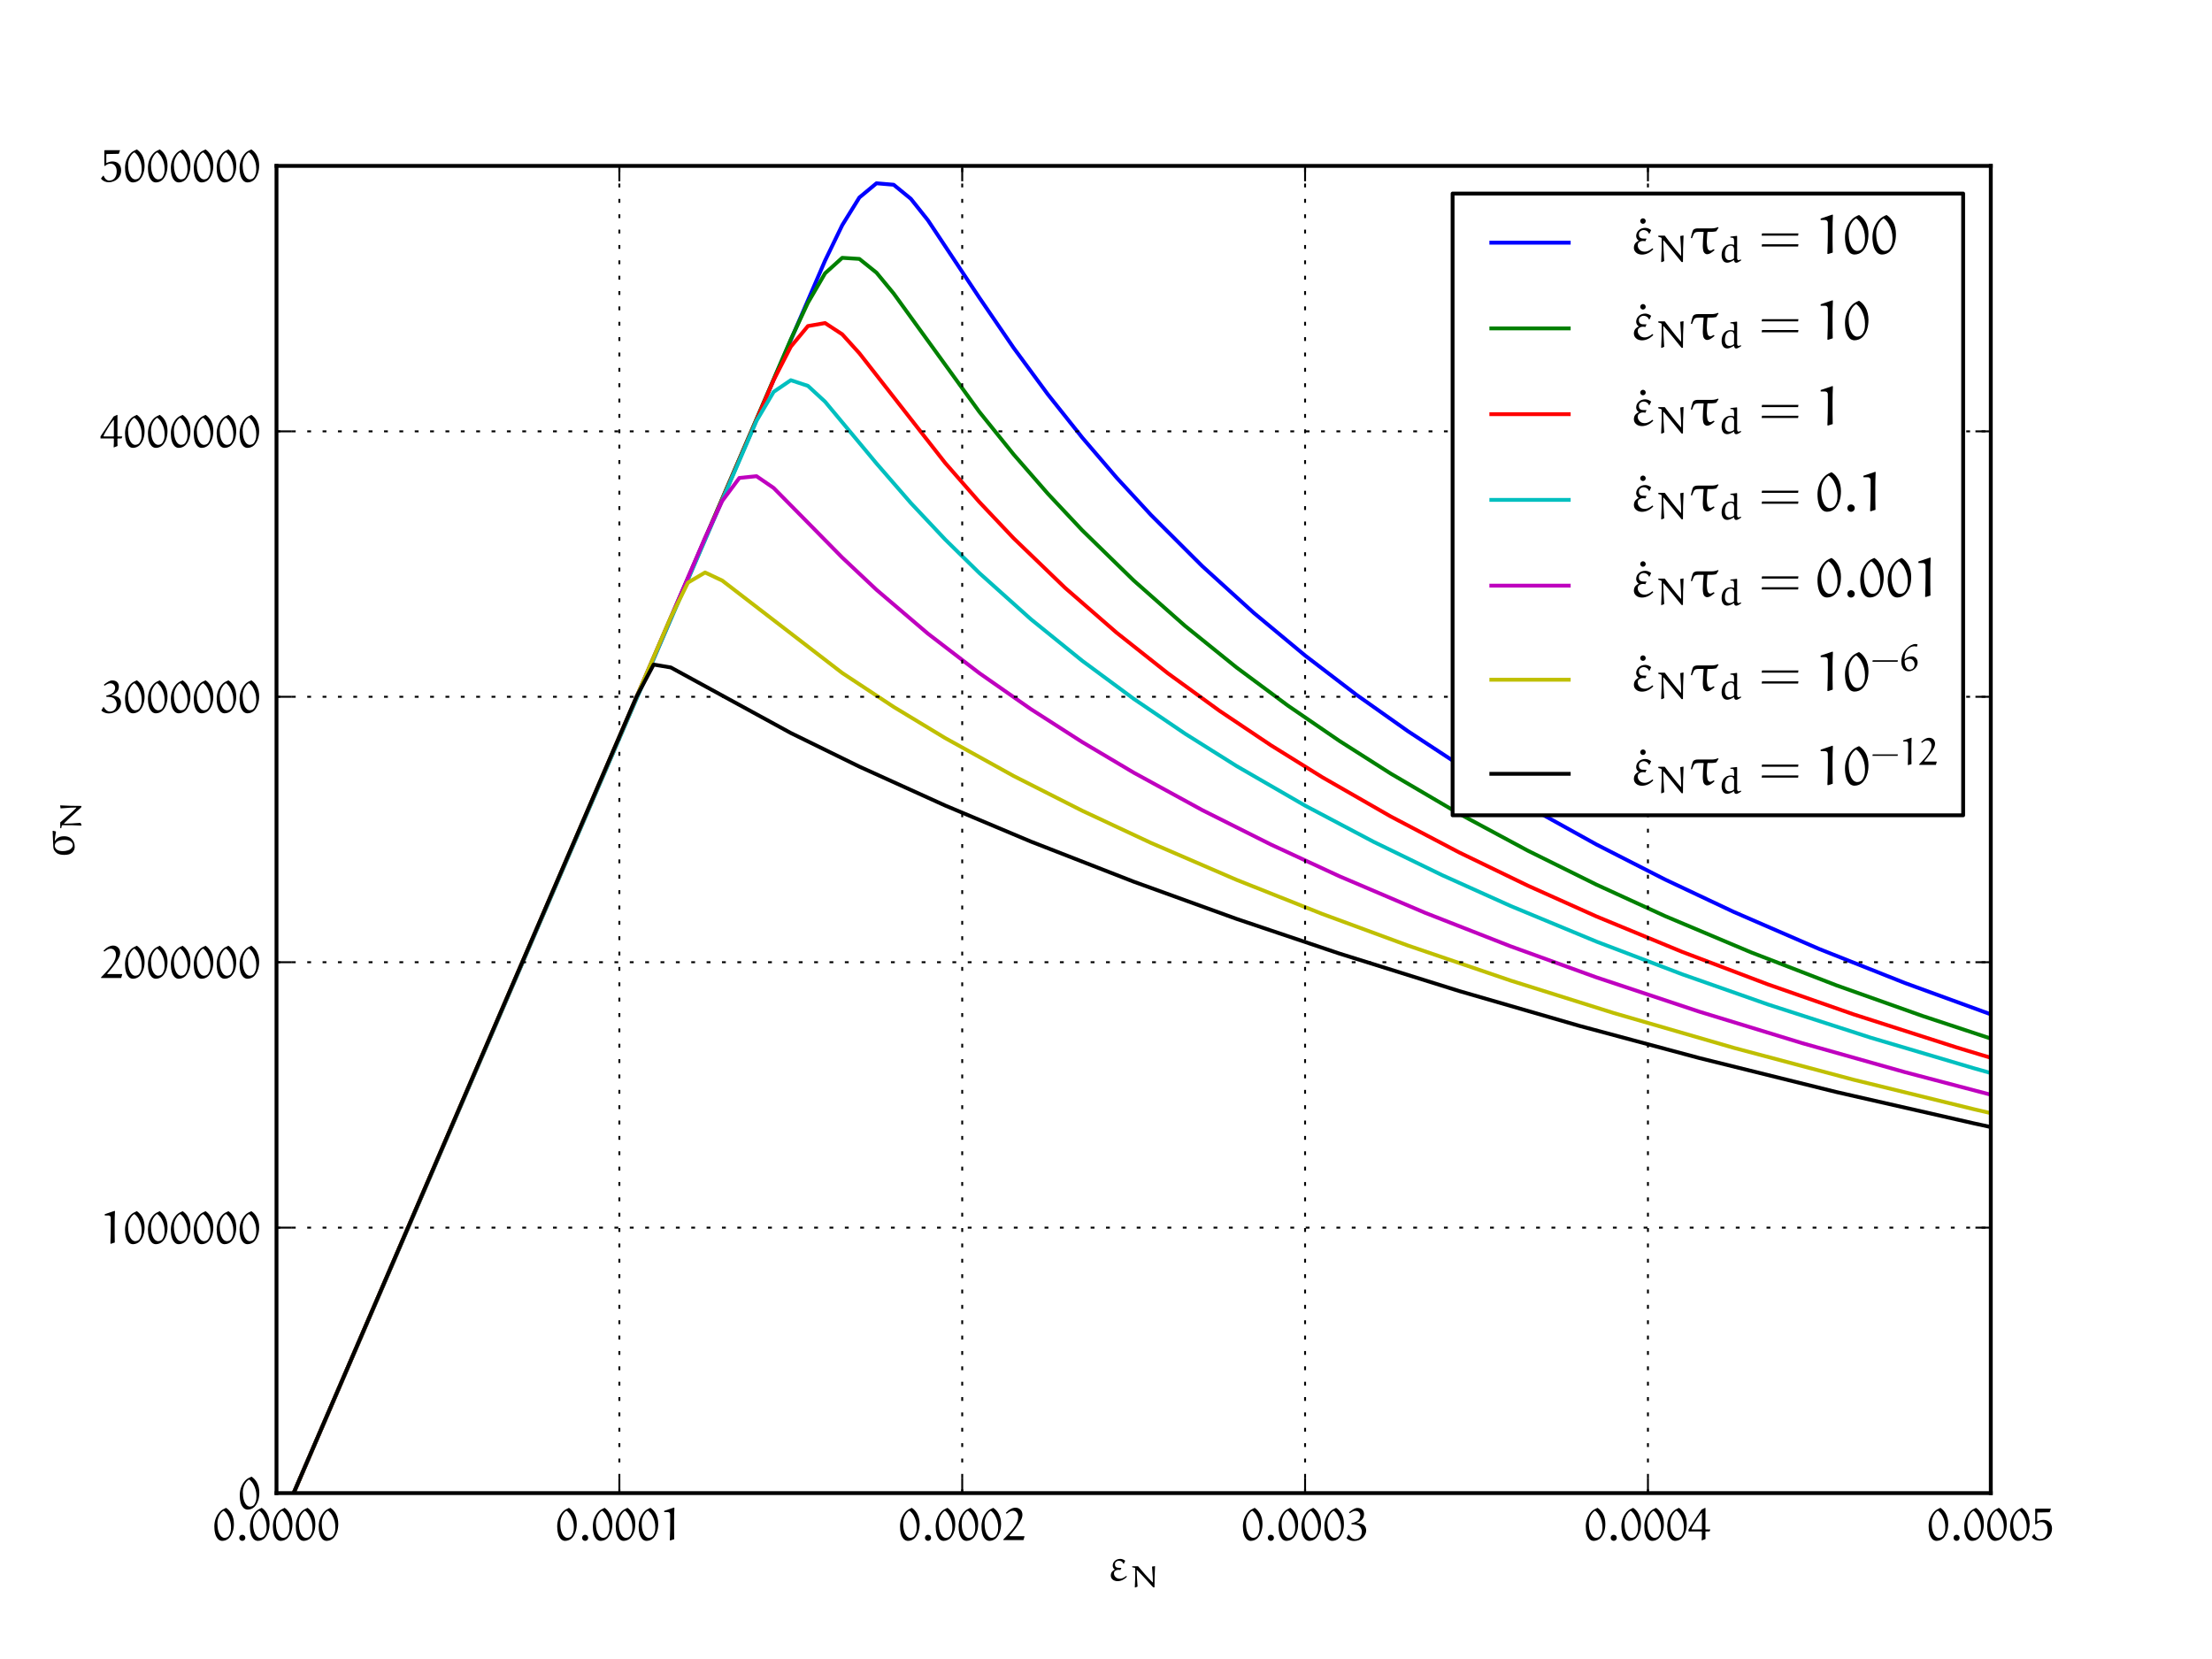 <?xml version="1.0" encoding="UTF-8"?>
<svg xmlns="http://www.w3.org/2000/svg" xmlns:xlink="http://www.w3.org/1999/xlink" width="576pt" height="432pt" viewBox="0 0 576 432" version="1.1">
<defs>
<g>
<symbol overflow="visible" id="glyph0-0">
<path style="stroke:none;" d=""/>
</symbol>
<symbol overflow="visible" id="glyph0-1">
<path style="stroke:none;" d="M 3.469 -8.422 C 2.938 -8.203 2.359 -7.906 1.953 -7.516 C 0.938 -6.5 0.406 -5.062 0.406 -3.625 C 0.406 -2.922 0.469 -2.297 0.656 -1.625 C 0.781 -1.125 1.047 -0.641 1.406 -0.266 C 1.703 0.016 2.078 0.172 2.469 0.172 C 3.125 0.172 3.766 -0.094 4.234 -0.547 C 4.656 -0.984 4.969 -1.547 5.156 -2.109 C 5.406 -2.797 5.5 -3.531 5.5 -4.25 C 5.5 -5.188 5.312 -6.125 4.844 -6.953 C 4.5 -7.547 4.062 -8.031 3.469 -8.422 Z M 2.797 -7.656 C 3.328 -7.422 3.875 -6.594 3.938 -6.438 C 4.469 -5.516 4.75 -4.484 4.75 -3.406 C 4.75 -2.922 4.719 -2.438 4.578 -1.984 C 4.453 -1.609 4.297 -1.266 4.031 -0.984 C 3.781 -0.734 3.375 -0.625 3.016 -0.625 C 2.766 -0.625 2.422 -0.781 2.203 -1 C 1.828 -1.375 1.609 -1.859 1.453 -2.375 C 1.266 -3.031 1.203 -3.734 1.203 -4.438 C 1.203 -5.406 1.547 -6.359 2.156 -7.109 C 2.359 -7.344 2.562 -7.5 2.797 -7.656 Z M 2.797 -7.656 "/>
</symbol>
<symbol overflow="visible" id="glyph0-2">
<path style="stroke:none;" d="M 0.922 -0.625 C 0.922 -0.172 1.281 0.172 1.719 0.172 C 2.156 0.172 2.516 -0.172 2.516 -0.625 C 2.516 -1.062 2.156 -1.422 1.719 -1.422 C 1.281 -1.422 0.922 -1.062 0.922 -0.625 Z M 0.922 -0.625 "/>
</symbol>
<symbol overflow="visible" id="glyph0-3">
<path style="stroke:none;" d="M 3.688 -8.516 L 1.094 -7.641 L 1.094 -7.312 L 2.094 -7.312 C 2.391 -7.312 2.625 -7.062 2.641 -6.766 C 2.656 -6.469 2.656 -5.594 2.656 -5.016 C 2.656 -3.328 2.625 -1.656 2.562 0 L 2.703 0.062 L 3.703 -0.266 C 3.672 -1.172 3.672 -3.531 3.672 -5.156 C 3.672 -6.234 3.688 -7.297 3.75 -8.359 Z M 3.688 -8.516 "/>
</symbol>
<symbol overflow="visible" id="glyph0-4">
<path style="stroke:none;" d="M 5.641 -0.953 L 5.578 -1.047 L 1.891 -1.047 C 1.828 -1.047 1.766 -1.062 1.75 -1.109 C 1.734 -1.141 1.75 -1.172 1.75 -1.188 C 2.359 -1.875 2.922 -2.562 3.469 -3.281 C 3.844 -3.797 4.219 -4.297 4.516 -4.844 C 4.828 -5.391 5.094 -5.969 5.094 -6.609 C 5.094 -7.094 4.953 -7.594 4.594 -7.938 C 4.25 -8.281 3.781 -8.469 3.281 -8.469 C 2.828 -8.469 2.406 -8.328 2.016 -8.109 C 1.531 -7.859 1.125 -7.5 0.766 -7.109 L 1 -6.891 C 1.297 -7.125 1.547 -7.297 1.891 -7.484 C 2.109 -7.609 2.375 -7.656 2.641 -7.656 C 2.984 -7.656 3.344 -7.516 3.578 -7.25 C 3.922 -6.906 4 -6.422 4 -6.078 C 4 -5.297 3.719 -4.562 3.297 -3.891 C 2.969 -3.344 2.547 -2.844 2.125 -2.359 C 1.5 -1.609 0.828 -0.906 0.141 -0.219 L 0.141 -0.031 L 5.359 -0.031 Z M 5.641 -0.953 "/>
</symbol>
<symbol overflow="visible" id="glyph0-5">
<path style="stroke:none;" d="M 2.875 -4.562 C 3.375 -4.703 3.844 -4.969 4.203 -5.328 C 4.594 -5.719 4.766 -6.25 4.766 -6.797 C 4.766 -7.219 4.625 -7.656 4.312 -7.953 C 3.984 -8.297 3.484 -8.391 3.031 -8.391 C 2.688 -8.391 2.359 -8.266 2.062 -8.109 C 1.641 -7.875 1.234 -7.578 0.859 -7.266 L 1.031 -7 C 1.297 -7.188 1.578 -7.344 1.875 -7.484 C 2.078 -7.562 2.281 -7.641 2.484 -7.641 C 2.844 -7.641 3.188 -7.547 3.438 -7.297 C 3.672 -7.078 3.797 -6.781 3.797 -6.453 C 3.797 -6 3.609 -5.562 3.281 -5.219 C 3.078 -5.031 2.828 -4.891 2.562 -4.766 C 2.234 -4.609 1.859 -4.516 1.5 -4.438 L 1.5 -4.125 C 1.938 -4.125 2.375 -4.094 2.812 -4 C 3.109 -3.922 3.406 -3.812 3.625 -3.578 C 3.969 -3.219 4.203 -2.734 4.203 -2.219 C 4.203 -1.688 4.047 -1.141 3.656 -0.75 C 3.328 -0.438 2.906 -0.281 2.469 -0.281 C 2.031 -0.281 1.625 -0.484 1.328 -0.797 C 1.141 -0.984 0.984 -1.203 0.844 -1.453 L 0.719 -1.453 L 0.219 -0.578 L 0.297 -0.453 C 0.844 -0.031 1.484 0.203 2.156 0.203 C 3.031 0.203 3.891 -0.094 4.5 -0.703 C 5.016 -1.203 5.328 -1.859 5.328 -2.562 C 5.328 -3.031 5.172 -3.484 4.859 -3.797 C 4.641 -4.016 4.344 -4.141 4.078 -4.25 C 3.688 -4.375 3.281 -4.438 2.875 -4.469 Z M 2.875 -4.562 "/>
</symbol>
<symbol overflow="visible" id="glyph0-6">
<path style="stroke:none;" d="M 4.312 -8.422 L 3.406 -8 L -0.016 -2.812 L -0.016 -2.281 L 3.375 -2.281 L 3.469 -2.172 C 3.469 -1.422 3.469 -0.438 3.406 -0.016 L 3.469 0.062 L 4.422 -0.328 C 4.391 -0.594 4.391 -1.547 4.391 -2.188 L 4.484 -2.281 L 5.469 -2.281 L 5.656 -2.719 L 5.594 -2.812 L 4.469 -2.812 L 4.391 -2.922 C 4.391 -4.766 4.391 -8.016 4.406 -8.344 Z M 3.469 -2.906 L 3.391 -2.812 L 0.828 -2.812 L 0.766 -2.891 C 0.781 -3.156 1.781 -4.812 2.234 -5.516 C 2.578 -6.047 2.938 -6.594 3.344 -7.062 C 3.375 -7.094 3.438 -7.094 3.453 -7.062 C 3.453 -7.047 3.469 -7.016 3.469 -7 Z M 3.469 -2.906 "/>
</symbol>
<symbol overflow="visible" id="glyph0-7">
<path style="stroke:none;" d="M 1.5 -7.094 C 1.5 -7.172 1.562 -7.219 1.641 -7.219 C 2.219 -7.219 3.719 -7.25 4.75 -7.281 L 5.078 -8.219 L 1.078 -8.219 L 0.984 -8.125 L 0.984 -4.219 L 1.141 -4.094 C 1.531 -4.453 2.016 -4.719 2.547 -4.719 C 2.953 -4.719 3.359 -4.609 3.641 -4.312 C 4.078 -3.891 4.203 -3.266 4.203 -2.672 C 4.203 -2 4.031 -1.297 3.562 -0.828 C 3.203 -0.469 2.719 -0.312 2.219 -0.312 C 1.891 -0.312 1.578 -0.484 1.344 -0.703 C 1.094 -0.953 0.938 -1.266 0.797 -1.578 L 0.672 -1.578 L 0.141 -0.906 L 0.156 -0.766 C 0.641 -0.172 1.375 0.125 2.125 0.125 C 3.031 0.125 3.891 -0.219 4.516 -0.844 C 5.078 -1.406 5.359 -2.203 5.359 -3 C 5.359 -3.625 5.172 -4.25 4.719 -4.703 C 4.297 -5.125 3.688 -5.297 3.078 -5.297 C 2.516 -5.297 1.984 -5.094 1.5 -4.859 Z M 1.5 -7.094 "/>
</symbol>
<symbol overflow="visible" id="glyph0-8">
<path style="stroke:none;" d="M 4.688 -5.141 C 4.312 -5.406 3.891 -5.625 3.438 -5.625 C 2.891 -5.625 2.328 -5.453 1.953 -5.062 C 1.625 -4.75 1.438 -4.344 1.438 -3.828 C 1.438 -3.469 1.672 -3.062 1.953 -2.891 L 1.953 -2.812 C 1.719 -2.703 1.516 -2.547 1.344 -2.375 C 1.062 -2.109 0.938 -1.703 0.938 -1.297 C 0.938 -0.938 1.078 -0.578 1.344 -0.312 C 1.703 0.031 2.219 0.172 2.703 0.172 C 3.641 0.172 4.5 -0.297 5.141 -0.984 L 5.047 -1.141 L 4.938 -1.172 C 4.688 -0.969 4.406 -0.781 4.109 -0.641 C 3.859 -0.531 3.609 -0.453 3.344 -0.453 C 2.938 -0.453 2.562 -0.531 2.234 -0.828 C 1.953 -1.094 1.766 -1.406 1.766 -1.812 C 1.766 -2.016 1.812 -2.266 1.984 -2.422 C 2.219 -2.656 2.547 -2.766 2.875 -2.766 C 3.078 -2.766 3.25 -2.766 3.438 -2.719 L 3.688 -3.281 C 3.484 -3.281 3.078 -3.297 3.078 -3.297 C 2.766 -3.297 2.469 -3.328 2.234 -3.531 C 2.062 -3.734 2.016 -3.969 2.016 -4.219 C 2.016 -4.438 2.078 -4.641 2.219 -4.781 C 2.453 -5.016 2.734 -5.141 3.047 -5.141 C 3.375 -5.141 3.688 -5.031 3.922 -4.812 C 4.047 -4.688 4.141 -4.547 4.203 -4.375 L 4.328 -4.359 Z M 4.688 -5.141 "/>
</symbol>
<symbol overflow="visible" id="glyph1-0">
<path style="stroke:none;" d=""/>
</symbol>
<symbol overflow="visible" id="glyph1-1">
<path style="stroke:none;" d="M 6.594 -5.531 L 5.859 -5.406 C 6.062 -2.984 6.078 -2.188 6.078 -1.375 C 6.078 -1.359 6.078 -1.312 6.031 -1.312 C 6 -1.312 5.953 -1.359 5.922 -1.375 C 4.875 -2.375 3.422 -4.094 2.219 -5.5 L 0.75 -5.5 L 0.688 -5.438 L 0.719 -5.234 C 0.922 -5.188 1.297 -5.109 1.297 -5.109 C 1.359 -5.094 1.406 -5.062 1.438 -5.016 C 1.484 -4.969 1.484 -4.906 1.484 -4.844 C 1.516 -3.25 1.469 -1.641 1.375 -0.031 L 1.469 0.047 L 2.094 -0.203 C 1.984 -1.578 1.875 -3.328 1.875 -4.359 C 1.875 -4.406 1.875 -4.484 1.922 -4.5 C 1.969 -4.5 2.016 -4.453 2.047 -4.422 C 2.5 -3.969 3.234 -3.219 4.141 -2.219 L 5.578 -0.641 C 5.844 -0.328 5.969 -0.203 6.188 0 L 6.5 0 C 6.5 -1.812 6.531 -3.656 6.641 -5.469 Z M 6.594 -5.531 "/>
</symbol>
<symbol overflow="visible" id="glyph2-0">
<path style="stroke:none;" d=""/>
</symbol>
<symbol overflow="visible" id="glyph2-1">
<path style="stroke:none;" d="M -5.516 -3.125 C -5.5 -2.484 -5.234 -2.016 -4.766 -1.609 C -4.219 -1.094 -3.375 -0.984 -2.641 -0.984 C -2.219 -0.984 -1.812 -1.031 -1.406 -1.141 C -1.094 -1.25 -0.812 -1.391 -0.578 -1.609 C -0.188 -2 0.062 -2.438 0.062 -3.078 C 0.062 -4 -0.219 -4.609 -0.781 -5.156 C -1.297 -5.672 -2.016 -5.844 -2.719 -5.844 C -3.438 -5.844 -4.141 -5.672 -4.641 -5.172 C -4.938 -4.875 -5.062 -4.656 -5.094 -4.625 L -5.156 -4.641 C -5.062 -5.422 -4.969 -6.25 -4.812 -7.016 L -4.891 -7.094 L -5.562 -7.266 L -5.688 -7.203 Z M -5.125 -3.344 C -5.125 -3.688 -4.984 -4.031 -4.75 -4.266 C -4.516 -4.5 -4.172 -4.656 -3.875 -4.75 C -3.453 -4.859 -3.016 -4.906 -2.578 -4.906 C -2.25 -4.906 -1.906 -4.859 -1.578 -4.781 C -1.359 -4.719 -1 -4.562 -0.828 -4.391 C -0.609 -4.156 -0.438 -3.891 -0.438 -3.516 C -0.438 -3.156 -0.609 -2.906 -0.891 -2.625 C -1.172 -2.344 -1.484 -2.234 -1.797 -2.141 C -2.203 -2.016 -2.609 -1.969 -3.031 -1.969 C -3.641 -1.969 -4.297 -2.062 -4.75 -2.5 C -4.969 -2.734 -5.125 -3.016 -5.125 -3.344 Z M -5.125 -3.344 "/>
</symbol>
<symbol overflow="visible" id="glyph3-0">
<path style="stroke:none;" d=""/>
</symbol>
<symbol overflow="visible" id="glyph3-1">
<path style="stroke:none;" d="M -5.531 -6.594 L -5.406 -5.859 C -2.984 -6.062 -2.188 -6.078 -1.375 -6.078 C -1.359 -6.078 -1.312 -6.078 -1.312 -6.031 C -1.312 -6 -1.359 -5.953 -1.375 -5.922 C -2.375 -4.875 -4.094 -3.422 -5.5 -2.219 L -5.5 -0.75 L -5.438 -0.688 L -5.234 -0.719 C -5.188 -0.922 -5.109 -1.297 -5.109 -1.297 C -5.094 -1.359 -5.062 -1.406 -5.016 -1.438 C -4.969 -1.484 -4.906 -1.484 -4.844 -1.484 C -3.25 -1.516 -1.641 -1.469 -0.031 -1.375 L 0.047 -1.469 L -0.203 -2.094 C -1.578 -1.984 -3.328 -1.875 -4.359 -1.875 C -4.406 -1.875 -4.484 -1.875 -4.5 -1.922 C -4.5 -1.969 -4.453 -2.016 -4.422 -2.047 C -3.969 -2.5 -3.219 -3.234 -2.219 -4.141 L -0.641 -5.578 C -0.328 -5.844 -0.203 -5.969 0 -6.188 L 0 -6.5 C -1.812 -6.5 -3.656 -6.531 -5.469 -6.641 Z M -5.531 -6.594 "/>
</symbol>
<symbol overflow="visible" id="glyph4-0">
<path style="stroke:none;" d=""/>
</symbol>
<symbol overflow="visible" id="glyph4-1">
<path style="stroke:none;" d="M 2.391 -9.234 C 2.016 -9.234 1.672 -8.906 1.672 -8.516 C 1.672 -8.141 2.016 -7.797 2.375 -7.797 C 2.781 -7.797 3.109 -8.125 3.109 -8.516 C 3.109 -8.906 2.781 -9.234 2.391 -9.234 Z M 2.391 -9.234 "/>
</symbol>
<symbol overflow="visible" id="glyph5-0">
<path style="stroke:none;" d=""/>
</symbol>
<symbol overflow="visible" id="glyph5-1">
<path style="stroke:none;" d="M 5.625 -6.172 C 5.172 -6.484 4.672 -6.75 4.109 -6.75 C 3.469 -6.75 2.797 -6.547 2.344 -6.078 C 1.953 -5.688 1.719 -5.203 1.719 -4.594 C 1.719 -4.156 2.016 -3.672 2.344 -3.469 L 2.344 -3.375 C 2.062 -3.234 1.828 -3.062 1.609 -2.859 C 1.281 -2.531 1.125 -2.031 1.125 -1.562 C 1.125 -1.125 1.297 -0.703 1.625 -0.375 C 2.031 0.047 2.672 0.219 3.234 0.219 C 4.375 0.219 5.406 -0.359 6.172 -1.172 L 6.047 -1.375 L 5.922 -1.406 C 5.625 -1.156 5.281 -0.938 4.938 -0.781 C 4.641 -0.641 4.328 -0.547 4.016 -0.547 C 3.531 -0.547 3.062 -0.625 2.688 -0.984 C 2.359 -1.312 2.125 -1.688 2.125 -2.172 C 2.125 -2.422 2.188 -2.719 2.375 -2.891 C 2.672 -3.188 3.062 -3.328 3.453 -3.328 C 3.688 -3.328 3.906 -3.312 4.109 -3.25 L 4.422 -3.938 C 4.172 -3.938 3.703 -3.953 3.688 -3.953 C 3.328 -3.953 2.953 -3.984 2.688 -4.25 C 2.469 -4.469 2.422 -4.766 2.422 -5.062 C 2.422 -5.328 2.5 -5.562 2.672 -5.734 C 2.938 -6.016 3.281 -6.172 3.656 -6.172 C 4.047 -6.172 4.422 -6.031 4.703 -5.766 C 4.844 -5.625 4.969 -5.453 5.031 -5.25 L 5.188 -5.234 Z M 5.625 -6.172 "/>
</symbol>
<symbol overflow="visible" id="glyph5-2">
<path style="stroke:none;" d="M 2.031 -6.609 C 1.625 -6.609 1.062 -6.547 0.781 -6.109 C 0.594 -5.828 0.266 -4.359 0.219 -4.094 L 0.531 -4.047 C 0.719 -4.531 0.969 -5.188 1.141 -5.391 C 1.438 -5.688 1.969 -5.703 2.359 -5.703 L 3.438 -5.703 L 3.547 -5.609 C 3.438 -4.422 3.328 -3.234 3.328 -2.031 C 3.328 -1.641 3.359 -1.25 3.438 -0.859 C 3.484 -0.609 3.594 -0.359 3.766 -0.188 C 3.953 0 4.188 0.125 4.453 0.125 C 4.734 0.125 5 0.031 5.266 -0.109 C 5.594 -0.281 6.109 -0.688 6.391 -0.953 L 6.25 -1.141 L 6.125 -1.172 C 5.891 -1.031 5.516 -0.812 5.25 -0.812 C 5.078 -0.812 4.922 -0.922 4.797 -1.031 C 4.375 -1.438 4.375 -2.984 4.375 -3.234 C 4.375 -4 4.5 -5.109 4.531 -5.594 L 4.656 -5.703 L 5.641 -5.703 C 6.031 -5.703 6.438 -5.766 6.828 -5.859 L 7.438 -6.812 L 7.266 -6.938 C 6.766 -6.719 6.219 -6.609 5.688 -6.609 Z M 2.031 -6.609 "/>
</symbol>
<symbol overflow="visible" id="glyph5-3">
<path style="stroke:none;" d="M 4.422 -10.219 L 1.312 -9.172 L 1.312 -8.781 L 2.516 -8.781 C 2.875 -8.781 3.156 -8.484 3.172 -8.125 C 3.188 -7.766 3.188 -6.719 3.188 -6.016 C 3.188 -4 3.141 -2 3.062 0 L 3.234 0.078 L 4.453 -0.312 C 4.406 -1.406 4.406 -4.25 4.406 -6.203 C 4.406 -7.469 4.438 -8.766 4.5 -10.047 Z M 4.422 -10.219 "/>
</symbol>
<symbol overflow="visible" id="glyph5-4">
<path style="stroke:none;" d="M 4.156 -10.094 C 3.531 -9.844 2.828 -9.5 2.359 -9.016 C 1.141 -7.797 0.484 -6.062 0.484 -4.344 C 0.484 -3.516 0.562 -2.75 0.781 -1.953 C 0.953 -1.344 1.25 -0.766 1.688 -0.312 C 2.031 0.016 2.5 0.203 2.969 0.203 C 3.766 0.203 4.516 -0.109 5.078 -0.656 C 5.594 -1.188 5.969 -1.844 6.203 -2.531 C 6.484 -3.359 6.594 -4.234 6.594 -5.109 C 6.594 -6.219 6.391 -7.359 5.812 -8.344 C 5.391 -9.062 4.875 -9.641 4.156 -10.094 Z M 3.359 -9.188 C 4 -8.906 4.641 -7.906 4.734 -7.734 C 5.359 -6.609 5.703 -5.375 5.703 -4.094 C 5.703 -3.516 5.672 -2.922 5.5 -2.375 C 5.344 -1.938 5.156 -1.516 4.828 -1.188 C 4.531 -0.875 4.062 -0.75 3.609 -0.75 C 3.328 -0.75 2.906 -0.938 2.641 -1.203 C 2.188 -1.656 1.938 -2.234 1.75 -2.859 C 1.516 -3.641 1.453 -4.484 1.453 -5.328 C 1.453 -6.484 1.844 -7.625 2.594 -8.531 C 2.828 -8.812 3.078 -9.016 3.359 -9.188 Z M 3.359 -9.188 "/>
</symbol>
<symbol overflow="visible" id="glyph5-5">
<path style="stroke:none;" d="M 1.109 -0.75 C 1.109 -0.219 1.531 0.219 2.062 0.219 C 2.594 0.219 3.031 -0.219 3.031 -0.75 C 3.031 -1.281 2.594 -1.703 2.062 -1.703 C 1.531 -1.703 1.109 -1.281 1.109 -0.75 Z M 1.109 -0.75 "/>
</symbol>
<symbol overflow="visible" id="glyph6-0">
<path style="stroke:none;" d=""/>
</symbol>
<symbol overflow="visible" id="glyph6-1">
<path style="stroke:none;" d="M 7.016 -6.922 L 6.219 -6.766 C 6.438 -3.734 6.453 -2.734 6.453 -1.719 C 6.453 -1.703 6.453 -1.641 6.406 -1.641 C 6.359 -1.641 6.312 -1.688 6.297 -1.719 C 5.125 -2.984 3.516 -5.125 2.188 -6.875 L 0.562 -6.875 L 0.484 -6.812 L 0.531 -6.547 C 0.734 -6.484 1.156 -6.391 1.172 -6.391 C 1.219 -6.375 1.281 -6.328 1.312 -6.281 C 1.375 -6.219 1.375 -6.141 1.375 -6.062 C 1.422 -4.062 1.359 -2.047 1.25 -0.047 L 1.344 0.047 L 2.047 -0.25 C 1.938 -1.984 1.797 -4.172 1.797 -5.453 C 1.797 -5.516 1.797 -5.609 1.859 -5.625 C 1.906 -5.625 1.953 -5.578 1.984 -5.531 C 2.484 -4.969 3.297 -4.031 4.312 -2.766 L 5.906 -0.797 C 6.203 -0.422 6.344 -0.266 6.562 0 L 6.922 0 C 6.922 -2.266 6.953 -4.578 7.078 -6.844 Z M 7.016 -6.922 "/>
</symbol>
<symbol overflow="visible" id="glyph6-2">
<path style="stroke:none;" d="M 3.125 -6.578 L 3.141 -6.359 C 3.344 -6.359 3.562 -6.344 3.766 -6.297 C 3.906 -6.25 4 -6.125 4.047 -6 C 4.109 -5.734 4.109 -5.031 4.109 -4.5 L 4.047 -4.453 C 3.781 -4.547 3.516 -4.609 3.219 -4.609 C 2.625 -4.609 2.031 -4.406 1.609 -3.969 C 1.062 -3.391 0.859 -2.594 0.859 -1.797 C 0.859 -1.219 0.984 -0.625 1.391 -0.188 C 1.641 0.062 2 0.172 2.344 0.172 C 2.609 0.172 2.859 0.094 3.094 0 C 3.453 -0.141 3.766 -0.328 4.078 -0.531 C 4.094 -0.344 4.156 -0.156 4.266 0.016 C 4.359 0.141 4.516 0.188 4.672 0.188 C 4.844 0.188 5.016 0.109 5.172 0.031 C 5.438 -0.094 5.703 -0.266 5.953 -0.438 L 5.875 -0.672 C 5.672 -0.594 5.359 -0.484 5.266 -0.484 C 5.141 -0.484 5.047 -0.531 5 -0.625 C 4.922 -0.75 4.891 -0.922 4.891 -1.094 L 4.891 -6.734 L 4.812 -6.812 L 3.188 -6.625 Z M 4.078 -0.953 C 3.812 -0.672 3.25 -0.484 2.906 -0.484 C 2.625 -0.484 2.344 -0.562 2.141 -0.766 C 1.812 -1.094 1.719 -1.578 1.719 -2.031 C 1.719 -2.688 1.844 -3.406 2.312 -3.891 C 2.547 -4.125 2.844 -4.266 3.188 -4.266 C 3.406 -4.266 3.656 -4.234 3.812 -4.078 C 4.078 -3.812 4.109 -3.438 4.109 -3.094 Z M 4.078 -0.953 "/>
</symbol>
<symbol overflow="visible" id="glyph6-3">
<path style="stroke:none;" d="M 4.688 -6.859 C 4.547 -6.922 4.297 -6.984 4.141 -6.984 C 3.734 -6.984 3.344 -6.844 2.984 -6.656 C 2.531 -6.438 2.141 -6.109 1.781 -5.734 C 0.891 -4.859 0.453 -3.625 0.453 -2.375 C 0.453 -1.641 0.625 -0.875 1.141 -0.344 C 1.469 -0.016 1.906 0.125 2.359 0.125 C 2.969 0.125 3.547 -0.125 3.984 -0.562 C 4.391 -0.984 4.688 -1.5 4.688 -2.109 C 4.688 -2.547 4.547 -3 4.234 -3.328 C 3.953 -3.594 3.578 -3.766 3.203 -3.766 C 2.516 -3.766 1.891 -3.469 1.359 -3.047 L 1.281 -3.047 C 1.297 -4 1.484 -5.016 2.266 -5.734 C 2.688 -6.125 3.219 -6.391 3.828 -6.391 C 4.031 -6.391 4.203 -6.359 4.406 -6.281 L 4.5 -6.312 Z M 1.312 -2.641 C 1.531 -2.844 2.141 -3.125 2.547 -3.125 C 2.875 -3.125 3.219 -3.016 3.453 -2.781 C 3.734 -2.5 3.906 -2.109 3.906 -1.719 C 3.906 -1.312 3.781 -0.906 3.5 -0.625 C 3.266 -0.406 2.938 -0.312 2.625 -0.312 C 2.375 -0.312 2.125 -0.422 1.938 -0.594 C 1.734 -0.812 1.562 -1.094 1.469 -1.391 C 1.359 -1.781 1.312 -2.234 1.312 -2.641 Z M 1.312 -2.641 "/>
</symbol>
<symbol overflow="visible" id="glyph6-4">
<path style="stroke:none;" d="M 3.078 -7.094 L 0.922 -6.375 L 0.922 -6.094 L 1.75 -6.094 C 2 -6.094 2.188 -5.891 2.203 -5.641 C 2.219 -5.391 2.219 -4.672 2.219 -4.172 C 2.219 -2.781 2.188 -1.391 2.141 0 L 2.25 0.047 L 3.094 -0.219 C 3.062 -0.984 3.062 -2.953 3.062 -4.312 C 3.062 -5.188 3.078 -6.094 3.125 -6.984 Z M 3.078 -7.094 "/>
</symbol>
<symbol overflow="visible" id="glyph6-5">
<path style="stroke:none;" d="M 4.703 -0.797 L 4.656 -0.875 L 1.578 -0.875 C 1.531 -0.875 1.469 -0.891 1.453 -0.922 C 1.453 -0.953 1.453 -0.984 1.469 -0.984 C 1.969 -1.562 2.438 -2.141 2.891 -2.734 C 3.203 -3.156 3.516 -3.578 3.766 -4.031 C 4.031 -4.5 4.25 -4.984 4.25 -5.516 C 4.25 -5.922 4.125 -6.328 3.828 -6.625 C 3.531 -6.906 3.156 -7.062 2.734 -7.062 C 2.359 -7.062 2 -6.953 1.672 -6.766 C 1.281 -6.562 0.938 -6.266 0.641 -5.938 L 0.844 -5.734 C 1.078 -5.938 1.297 -6.094 1.578 -6.234 C 1.766 -6.344 1.984 -6.375 2.203 -6.375 C 2.5 -6.375 2.797 -6.266 2.984 -6.047 C 3.266 -5.766 3.328 -5.359 3.328 -5.062 C 3.328 -4.422 3.094 -3.812 2.75 -3.25 C 2.469 -2.797 2.125 -2.375 1.781 -1.969 C 1.25 -1.344 0.688 -0.75 0.125 -0.172 L 0.125 -0.016 L 4.469 -0.016 Z M 4.703 -0.797 "/>
</symbol>
<symbol overflow="visible" id="glyph7-0">
<path style="stroke:none;" d=""/>
</symbol>
<symbol overflow="visible" id="glyph7-1">
<path style="stroke:none;" d="M 10.266 -4.719 L 10.359 -5.297 L 0.875 -5.297 L 0.781 -4.719 Z M 10.266 -1.891 L 10.359 -2.469 L 0.875 -2.469 L 0.781 -1.891 Z M 10.266 -1.891 "/>
</symbol>
<symbol overflow="visible" id="glyph8-0">
<path style="stroke:none;" d=""/>
</symbol>
<symbol overflow="visible" id="glyph8-1">
<path style="stroke:none;" d="M 7.016 -2.359 L 7.078 -2.75 L 0.531 -2.75 L 0.453 -2.359 Z M 7.016 -2.359 "/>
</symbol>
</g>
<clipPath id="clip1">
  <path d="M 75 47 L 518.398 47 L 518.398 388.801 L 75 388.801 Z M 75 47 "/>
</clipPath>
<clipPath id="clip2">
  <path d="M 75 66 L 518.398 66 L 518.398 388.801 L 75 388.801 Z M 75 66 "/>
</clipPath>
<clipPath id="clip3">
  <path d="M 75 83 L 518.398 83 L 518.398 388.801 L 75 388.801 Z M 75 83 "/>
</clipPath>
<clipPath id="clip4">
  <path d="M 75 98 L 518.398 98 L 518.398 388.801 L 75 388.801 Z M 75 98 "/>
</clipPath>
<clipPath id="clip5">
  <path d="M 75 123 L 518.398 123 L 518.398 388.801 L 75 388.801 Z M 75 123 "/>
</clipPath>
<clipPath id="clip6">
  <path d="M 75 148 L 518.398 148 L 518.398 388.801 L 75 388.801 Z M 75 148 "/>
</clipPath>
<clipPath id="clip7">
  <path d="M 75 172 L 518.398 172 L 518.398 388.801 L 75 388.801 Z M 75 172 "/>
</clipPath>
<clipPath id="clip8">
  <path d="M 72 43.199 L 73 43.199 L 73 388.801 L 72 388.801 Z M 72 43.199 "/>
</clipPath>
<clipPath id="clip9">
  <path d="M 161 43.199 L 162 43.199 L 162 388.801 L 161 388.801 Z M 161 43.199 "/>
</clipPath>
<clipPath id="clip10">
  <path d="M 250 43.199 L 251 43.199 L 251 388.801 L 250 388.801 Z M 250 43.199 "/>
</clipPath>
<clipPath id="clip11">
  <path d="M 339 43.199 L 341 43.199 L 341 388.801 L 339 388.801 Z M 339 43.199 "/>
</clipPath>
<clipPath id="clip12">
  <path d="M 428 43.199 L 430 43.199 L 430 388.801 L 428 388.801 Z M 428 43.199 "/>
</clipPath>
<clipPath id="clip13">
  <path d="M 518 43.199 L 518.398 43.199 L 518.398 388.801 L 518 388.801 Z M 518 43.199 "/>
</clipPath>
<clipPath id="clip14">
  <path d="M 72 388 L 518.398 388 L 518.398 388.801 L 72 388.801 Z M 72 388 "/>
</clipPath>
<clipPath id="clip15">
  <path d="M 72 319 L 518.398 319 L 518.398 320 L 72 320 Z M 72 319 "/>
</clipPath>
<clipPath id="clip16">
  <path d="M 72 250 L 518.398 250 L 518.398 251 L 72 251 Z M 72 250 "/>
</clipPath>
<clipPath id="clip17">
  <path d="M 72 181 L 518.398 181 L 518.398 182 L 72 182 Z M 72 181 "/>
</clipPath>
<clipPath id="clip18">
  <path d="M 72 112 L 518.398 112 L 518.398 113 L 72 113 Z M 72 112 "/>
</clipPath>
<clipPath id="clip19">
  <path d="M 72 43.199 L 518.398 43.199 L 518.398 44 L 72 44 Z M 72 43.199 "/>
</clipPath>
</defs>
<g id="surface1">
<rect x="0" y="0" width="576" height="432" style="fill:rgb(100%,100%,100%);fill-opacity:1;stroke:none;"/>
<path style="fill:none;stroke-width:1;stroke-linecap:square;stroke-linejoin:round;stroke:rgb(100%,100%,100%);stroke-opacity:1;stroke-miterlimit:10;" d="M 0 0 L 576 0 L 576 432 L 0 432 L 0 0 " transform="matrix(1,0,0,-1,0,432)"/>
<path style=" stroke:none;fill-rule:nonzero;fill:rgb(100%,100%,100%);fill-opacity:1;" d="M 72 388.801 L 518.398 388.801 L 518.398 43.199 L 72 43.199 L 72 388.801 "/>
<g clip-path="url(#clip1)" clip-rule="nonzero">
<path style="fill:none;stroke-width:1;stroke-linecap:square;stroke-linejoin:round;stroke:rgb(0%,0%,100%);stroke-opacity:1;stroke-miterlimit:10;" d="M 76.465 43.199 L 214.848 364.145 L 219.312 373.359 L 223.777 380.57 L 228.238 384.273 L 232.703 383.895 L 237.168 380.246 L 241.633 374.641 L 255.023 354.477 L 263.953 341.406 L 272.879 329.277 L 281.809 318.055 L 290.734 307.645 L 299.664 297.953 L 313.055 284.59 L 326.449 272.434 L 339.84 261.309 L 353.23 251.066 L 366.625 241.594 L 380.016 232.801 L 397.871 221.988 L 415.727 212.086 L 433.586 202.973 L 451.441 194.551 L 473.762 184.867 L 496.078 176.012 L 518.398 167.871 " transform="matrix(1,0,0,-1,0,432)"/>
</g>
<g clip-path="url(#clip2)" clip-rule="nonzero">
<path style="fill:none;stroke-width:1;stroke-linecap:square;stroke-linejoin:round;stroke:rgb(0%,50%,0%);stroke-opacity:1;stroke-miterlimit:10;" d="M 76.465 43.199 L 205.922 343.621 L 210.383 353.16 L 214.848 360.832 L 219.312 364.863 L 223.777 364.582 L 228.238 360.996 L 232.703 355.582 L 255.023 324.75 L 263.953 313.664 L 272.879 303.418 L 281.809 293.914 L 295.199 280.852 L 308.594 269.008 L 321.984 258.195 L 335.375 248.254 L 348.77 239.074 L 362.16 230.547 L 380.016 220.07 L 397.871 210.473 L 415.727 201.633 L 433.586 193.453 L 455.902 184.039 L 478.223 175.414 L 500.543 167.473 L 518.398 161.559 " transform="matrix(1,0,0,-1,0,432)"/>
</g>
<g clip-path="url(#clip3)" clip-rule="nonzero">
<path style="fill:none;stroke-width:1;stroke-linecap:square;stroke-linejoin:round;stroke:rgb(100%,0%,0%);stroke-opacity:1;stroke-miterlimit:10;" d="M 76.465 43.199 L 201.457 333.039 L 205.922 341.719 L 210.383 347.094 L 214.848 347.875 L 219.312 344.949 L 223.777 340.016 L 246.098 311.48 L 255.023 301.27 L 263.953 291.832 L 277.344 278.926 L 290.734 267.273 L 304.129 256.66 L 317.52 246.93 L 330.91 237.949 L 344.305 229.621 L 362.16 219.383 L 380.016 210.004 L 397.871 201.363 L 415.727 193.355 L 438.047 184.133 L 460.367 175.668 L 482.688 167.859 L 509.473 159.258 L 518.398 156.555 " transform="matrix(1,0,0,-1,0,432)"/>
</g>
<g clip-path="url(#clip4)" clip-rule="nonzero">
<path style="fill:none;stroke-width:1;stroke-linecap:square;stroke-linejoin:round;stroke:rgb(0%,75%,75%);stroke-opacity:1;stroke-miterlimit:10;" d="M 76.465 43.199 L 196.992 322.414 L 201.457 329.961 L 205.922 332.996 L 210.383 331.52 L 214.848 327.398 L 228.238 311.316 L 237.168 301.031 L 246.098 291.543 L 255.023 282.781 L 268.414 270.781 L 281.809 259.934 L 295.199 250.039 L 308.594 240.945 L 321.984 232.531 L 339.84 222.223 L 357.695 212.789 L 375.551 204.105 L 393.406 196.066 L 415.727 186.805 L 438.047 178.297 L 460.367 170.445 L 487.152 161.785 L 513.938 153.844 L 518.398 152.586 " transform="matrix(1,0,0,-1,0,432)"/>
</g>
<g clip-path="url(#clip5)" clip-rule="nonzero">
<path style="fill:none;stroke-width:1;stroke-linecap:square;stroke-linejoin:round;stroke:rgb(75%,0%,75%);stroke-opacity:1;stroke-miterlimit:10;" d="M 76.465 43.199 L 183.602 291.973 L 188.062 301.551 L 192.527 307.547 L 196.992 308 L 201.457 304.938 L 210.383 295.895 L 219.312 286.82 L 228.238 278.422 L 241.633 266.996 L 255.023 256.715 L 268.414 247.359 L 281.809 238.766 L 295.199 230.816 L 313.055 221.055 L 330.91 212.102 L 348.77 203.832 L 371.09 194.312 L 393.406 185.566 L 415.727 177.488 L 442.512 168.562 L 469.297 160.363 L 496.078 152.805 L 518.398 146.938 " transform="matrix(1,0,0,-1,0,432)"/>
</g>
<g clip-path="url(#clip6)" clip-rule="nonzero">
<path style="fill:none;stroke-width:1;stroke-linecap:square;stroke-linejoin:round;stroke:rgb(75%,75%,0%);stroke-opacity:1;stroke-miterlimit:10;" d="M 76.465 43.199 L 174.672 271.273 L 179.137 280.289 L 183.602 282.926 L 188.062 280.824 L 219.312 256.758 L 232.703 247.926 L 246.098 239.824 L 263.953 229.934 L 281.809 220.887 L 299.664 212.531 L 321.984 202.895 L 344.305 194.016 L 366.625 185.785 L 393.406 176.648 L 420.191 168.215 L 451.441 159.152 L 482.688 150.836 L 513.938 143.176 L 518.398 142.133 " transform="matrix(1,0,0,-1,0,432)"/>
</g>
<g clip-path="url(#clip7)" clip-rule="nonzero">
<path style="fill:none;stroke-width:1;stroke-linecap:square;stroke-linejoin:round;stroke:rgb(0%,0%,0%);stroke-opacity:1;stroke-miterlimit:10;" d="M 76.465 43.199 L 165.742 250.559 L 170.207 258.949 L 174.672 258.195 L 205.922 241.125 L 223.777 232.375 L 246.098 222.254 L 268.414 212.867 L 295.199 202.418 L 321.984 192.727 L 348.77 183.699 L 380.016 173.922 L 411.266 164.871 L 442.512 156.484 L 478.223 147.629 L 513.938 139.492 L 518.398 138.52 " transform="matrix(1,0,0,-1,0,432)"/>
</g>
<g clip-path="url(#clip8)" clip-rule="nonzero">
<path style="fill:none;stroke-width:0.5;stroke-linecap:butt;stroke-linejoin:round;stroke:rgb(0%,0%,0%);stroke-opacity:1;stroke-dasharray:1,3;stroke-miterlimit:10;" d="M 72 43.199 L 72 388.801 " transform="matrix(1,0,0,-1,0,432)"/>
</g>
<path style="fill:none;stroke-width:0.5;stroke-linecap:butt;stroke-linejoin:round;stroke:rgb(0%,0%,0%);stroke-opacity:1;stroke-miterlimit:10;" d="M 72 43.199 L 72 47.199 " transform="matrix(1,0,0,-1,0,432)"/>
<path style="fill:none;stroke-width:0.5;stroke-linecap:butt;stroke-linejoin:round;stroke:rgb(0%,0%,0%);stroke-opacity:1;stroke-miterlimit:10;" d="M 72 388.801 L 72 384.801 " transform="matrix(1,0,0,-1,0,432)"/>
<g style="fill:rgb(0%,0%,0%);fill-opacity:1;">
  <use xlink:href="#glyph0-1" x="55.407" y="401.066"/>
  <use xlink:href="#glyph0-2" x="61.373" y="401.066"/>
  <use xlink:href="#glyph0-1" x="64.684" y="401.066"/>
  <use xlink:href="#glyph0-1" x="70.65" y="401.066"/>
  <use xlink:href="#glyph0-1" x="76.615" y="401.066"/>
  <use xlink:href="#glyph0-1" x="82.581" y="401.066"/>
</g>
<g clip-path="url(#clip9)" clip-rule="nonzero">
<path style="fill:none;stroke-width:0.5;stroke-linecap:butt;stroke-linejoin:round;stroke:rgb(0%,0%,0%);stroke-opacity:1;stroke-dasharray:1,3;stroke-miterlimit:10;" d="M 161.281 43.199 L 161.281 388.801 " transform="matrix(1,0,0,-1,0,432)"/>
</g>
<path style="fill:none;stroke-width:0.5;stroke-linecap:butt;stroke-linejoin:round;stroke:rgb(0%,0%,0%);stroke-opacity:1;stroke-miterlimit:10;" d="M 161.281 43.199 L 161.281 47.199 " transform="matrix(1,0,0,-1,0,432)"/>
<path style="fill:none;stroke-width:0.5;stroke-linecap:butt;stroke-linejoin:round;stroke:rgb(0%,0%,0%);stroke-opacity:1;stroke-miterlimit:10;" d="M 161.281 388.801 L 161.281 384.801 " transform="matrix(1,0,0,-1,0,432)"/>
<g style="fill:rgb(0%,0%,0%);fill-opacity:1;">
  <use xlink:href="#glyph0-1" x="144.687" y="401.066"/>
  <use xlink:href="#glyph0-2" x="150.653" y="401.066"/>
  <use xlink:href="#glyph0-1" x="153.964" y="401.066"/>
  <use xlink:href="#glyph0-1" x="159.93" y="401.066"/>
  <use xlink:href="#glyph0-1" x="165.895" y="401.066"/>
  <use xlink:href="#glyph0-3" x="171.861" y="401.066"/>
</g>
<g clip-path="url(#clip10)" clip-rule="nonzero">
<path style="fill:none;stroke-width:0.5;stroke-linecap:butt;stroke-linejoin:round;stroke:rgb(0%,0%,0%);stroke-opacity:1;stroke-dasharray:1,3;stroke-miterlimit:10;" d="M 250.559 43.199 L 250.559 388.801 " transform="matrix(1,0,0,-1,0,432)"/>
</g>
<path style="fill:none;stroke-width:0.5;stroke-linecap:butt;stroke-linejoin:round;stroke:rgb(0%,0%,0%);stroke-opacity:1;stroke-miterlimit:10;" d="M 250.559 43.199 L 250.559 47.199 " transform="matrix(1,0,0,-1,0,432)"/>
<path style="fill:none;stroke-width:0.5;stroke-linecap:butt;stroke-linejoin:round;stroke:rgb(0%,0%,0%);stroke-opacity:1;stroke-miterlimit:10;" d="M 250.559 388.801 L 250.559 384.801 " transform="matrix(1,0,0,-1,0,432)"/>
<g style="fill:rgb(0%,0%,0%);fill-opacity:1;">
  <use xlink:href="#glyph0-1" x="233.967" y="401.066"/>
  <use xlink:href="#glyph0-2" x="239.933" y="401.066"/>
  <use xlink:href="#glyph0-1" x="243.244" y="401.066"/>
  <use xlink:href="#glyph0-1" x="249.21" y="401.066"/>
  <use xlink:href="#glyph0-1" x="255.175" y="401.066"/>
  <use xlink:href="#glyph0-4" x="261.141" y="401.066"/>
</g>
<g clip-path="url(#clip11)" clip-rule="nonzero">
<path style="fill:none;stroke-width:0.5;stroke-linecap:butt;stroke-linejoin:round;stroke:rgb(0%,0%,0%);stroke-opacity:1;stroke-dasharray:1,3;stroke-miterlimit:10;" d="M 339.84 43.199 L 339.84 388.801 " transform="matrix(1,0,0,-1,0,432)"/>
</g>
<path style="fill:none;stroke-width:0.5;stroke-linecap:butt;stroke-linejoin:round;stroke:rgb(0%,0%,0%);stroke-opacity:1;stroke-miterlimit:10;" d="M 339.84 43.199 L 339.84 47.199 " transform="matrix(1,0,0,-1,0,432)"/>
<path style="fill:none;stroke-width:0.5;stroke-linecap:butt;stroke-linejoin:round;stroke:rgb(0%,0%,0%);stroke-opacity:1;stroke-miterlimit:10;" d="M 339.84 388.801 L 339.84 384.801 " transform="matrix(1,0,0,-1,0,432)"/>
<g style="fill:rgb(0%,0%,0%);fill-opacity:1;">
  <use xlink:href="#glyph0-1" x="323.247" y="401.066"/>
  <use xlink:href="#glyph0-2" x="329.213" y="401.066"/>
  <use xlink:href="#glyph0-1" x="332.524" y="401.066"/>
  <use xlink:href="#glyph0-1" x="338.49" y="401.066"/>
  <use xlink:href="#glyph0-1" x="344.455" y="401.066"/>
  <use xlink:href="#glyph0-5" x="350.421" y="401.066"/>
</g>
<g clip-path="url(#clip12)" clip-rule="nonzero">
<path style="fill:none;stroke-width:0.5;stroke-linecap:butt;stroke-linejoin:round;stroke:rgb(0%,0%,0%);stroke-opacity:1;stroke-dasharray:1,3;stroke-miterlimit:10;" d="M 429.121 43.199 L 429.121 388.801 " transform="matrix(1,0,0,-1,0,432)"/>
</g>
<path style="fill:none;stroke-width:0.5;stroke-linecap:butt;stroke-linejoin:round;stroke:rgb(0%,0%,0%);stroke-opacity:1;stroke-miterlimit:10;" d="M 429.121 43.199 L 429.121 47.199 " transform="matrix(1,0,0,-1,0,432)"/>
<path style="fill:none;stroke-width:0.5;stroke-linecap:butt;stroke-linejoin:round;stroke:rgb(0%,0%,0%);stroke-opacity:1;stroke-miterlimit:10;" d="M 429.121 388.801 L 429.121 384.801 " transform="matrix(1,0,0,-1,0,432)"/>
<g style="fill:rgb(0%,0%,0%);fill-opacity:1;">
  <use xlink:href="#glyph0-1" x="412.527" y="401.066"/>
  <use xlink:href="#glyph0-2" x="418.493" y="401.066"/>
  <use xlink:href="#glyph0-1" x="421.804" y="401.066"/>
  <use xlink:href="#glyph0-1" x="427.77" y="401.066"/>
  <use xlink:href="#glyph0-1" x="433.735" y="401.066"/>
  <use xlink:href="#glyph0-6" x="439.701" y="401.066"/>
</g>
<g clip-path="url(#clip13)" clip-rule="nonzero">
<path style="fill:none;stroke-width:0.5;stroke-linecap:butt;stroke-linejoin:round;stroke:rgb(0%,0%,0%);stroke-opacity:1;stroke-dasharray:1,3;stroke-miterlimit:10;" d="M 518.398 43.199 L 518.398 388.801 " transform="matrix(1,0,0,-1,0,432)"/>
</g>
<path style="fill:none;stroke-width:0.5;stroke-linecap:butt;stroke-linejoin:round;stroke:rgb(0%,0%,0%);stroke-opacity:1;stroke-miterlimit:10;" d="M 518.398 43.199 L 518.398 47.199 " transform="matrix(1,0,0,-1,0,432)"/>
<path style="fill:none;stroke-width:0.5;stroke-linecap:butt;stroke-linejoin:round;stroke:rgb(0%,0%,0%);stroke-opacity:1;stroke-miterlimit:10;" d="M 518.398 388.801 L 518.398 384.801 " transform="matrix(1,0,0,-1,0,432)"/>
<g style="fill:rgb(0%,0%,0%);fill-opacity:1;">
  <use xlink:href="#glyph0-1" x="501.807" y="401.066"/>
  <use xlink:href="#glyph0-2" x="507.773" y="401.066"/>
  <use xlink:href="#glyph0-1" x="511.084" y="401.066"/>
  <use xlink:href="#glyph0-1" x="517.05" y="401.066"/>
  <use xlink:href="#glyph0-1" x="523.015" y="401.066"/>
  <use xlink:href="#glyph0-7" x="528.981" y="401.066"/>
</g>
<g style="fill:rgb(0%,0%,0%);fill-opacity:1;">
  <use xlink:href="#glyph0-8" x="288.313" y="411.555"/>
</g>
<g style="fill:rgb(0%,0%,0%);fill-opacity:1;">
  <use xlink:href="#glyph1-1" x="294.128" y="413.348"/>
</g>
<g clip-path="url(#clip14)" clip-rule="nonzero">
<path style="fill:none;stroke-width:0.5;stroke-linecap:butt;stroke-linejoin:round;stroke:rgb(0%,0%,0%);stroke-opacity:1;stroke-dasharray:1,3;stroke-miterlimit:10;" d="M 72 43.199 L 518.398 43.199 " transform="matrix(1,0,0,-1,0,432)"/>
</g>
<path style="fill:none;stroke-width:0.5;stroke-linecap:butt;stroke-linejoin:round;stroke:rgb(0%,0%,0%);stroke-opacity:1;stroke-miterlimit:10;" d="M 72 43.199 L 76 43.199 " transform="matrix(1,0,0,-1,0,432)"/>
<path style="fill:none;stroke-width:0.5;stroke-linecap:butt;stroke-linejoin:round;stroke:rgb(0%,0%,0%);stroke-opacity:1;stroke-miterlimit:10;" d="M 518.398 43.199 L 514.398 43.199 " transform="matrix(1,0,0,-1,0,432)"/>
<g style="fill:rgb(0%,0%,0%);fill-opacity:1;">
  <use xlink:href="#glyph0-1" x="62.027" y="392.933"/>
</g>
<g clip-path="url(#clip15)" clip-rule="nonzero">
<path style="fill:none;stroke-width:0.5;stroke-linecap:butt;stroke-linejoin:round;stroke:rgb(0%,0%,0%);stroke-opacity:1;stroke-dasharray:1,3;stroke-miterlimit:10;" d="M 72 112.32 L 518.398 112.32 " transform="matrix(1,0,0,-1,0,432)"/>
</g>
<path style="fill:none;stroke-width:0.5;stroke-linecap:butt;stroke-linejoin:round;stroke:rgb(0%,0%,0%);stroke-opacity:1;stroke-miterlimit:10;" d="M 72 112.32 L 76 112.32 " transform="matrix(1,0,0,-1,0,432)"/>
<path style="fill:none;stroke-width:0.5;stroke-linecap:butt;stroke-linejoin:round;stroke:rgb(0%,0%,0%);stroke-opacity:1;stroke-miterlimit:10;" d="M 518.398 112.32 L 514.398 112.32 " transform="matrix(1,0,0,-1,0,432)"/>
<g style="fill:rgb(0%,0%,0%);fill-opacity:1;">
  <use xlink:href="#glyph0-3" x="26.186" y="323.813"/>
  <use xlink:href="#glyph0-1" x="32.152" y="323.813"/>
  <use xlink:href="#glyph0-1" x="38.118" y="323.813"/>
  <use xlink:href="#glyph0-1" x="44.083" y="323.813"/>
  <use xlink:href="#glyph0-1" x="50.049" y="323.813"/>
  <use xlink:href="#glyph0-1" x="56.014" y="323.813"/>
  <use xlink:href="#glyph0-1" x="61.98" y="323.813"/>
</g>
<g clip-path="url(#clip16)" clip-rule="nonzero">
<path style="fill:none;stroke-width:0.5;stroke-linecap:butt;stroke-linejoin:round;stroke:rgb(0%,0%,0%);stroke-opacity:1;stroke-dasharray:1,3;stroke-miterlimit:10;" d="M 72 181.441 L 518.398 181.441 " transform="matrix(1,0,0,-1,0,432)"/>
</g>
<path style="fill:none;stroke-width:0.5;stroke-linecap:butt;stroke-linejoin:round;stroke:rgb(0%,0%,0%);stroke-opacity:1;stroke-miterlimit:10;" d="M 72 181.441 L 76 181.441 " transform="matrix(1,0,0,-1,0,432)"/>
<path style="fill:none;stroke-width:0.5;stroke-linecap:butt;stroke-linejoin:round;stroke:rgb(0%,0%,0%);stroke-opacity:1;stroke-miterlimit:10;" d="M 518.398 181.441 L 514.398 181.441 " transform="matrix(1,0,0,-1,0,432)"/>
<g style="fill:rgb(0%,0%,0%);fill-opacity:1;">
  <use xlink:href="#glyph0-4" x="26.186" y="254.693"/>
  <use xlink:href="#glyph0-1" x="32.152" y="254.693"/>
  <use xlink:href="#glyph0-1" x="38.118" y="254.693"/>
  <use xlink:href="#glyph0-1" x="44.083" y="254.693"/>
  <use xlink:href="#glyph0-1" x="50.049" y="254.693"/>
  <use xlink:href="#glyph0-1" x="56.014" y="254.693"/>
  <use xlink:href="#glyph0-1" x="61.98" y="254.693"/>
</g>
<g clip-path="url(#clip17)" clip-rule="nonzero">
<path style="fill:none;stroke-width:0.5;stroke-linecap:butt;stroke-linejoin:round;stroke:rgb(0%,0%,0%);stroke-opacity:1;stroke-dasharray:1,3;stroke-miterlimit:10;" d="M 72 250.559 L 518.398 250.559 " transform="matrix(1,0,0,-1,0,432)"/>
</g>
<path style="fill:none;stroke-width:0.5;stroke-linecap:butt;stroke-linejoin:round;stroke:rgb(0%,0%,0%);stroke-opacity:1;stroke-miterlimit:10;" d="M 72 250.559 L 76 250.559 " transform="matrix(1,0,0,-1,0,432)"/>
<path style="fill:none;stroke-width:0.5;stroke-linecap:butt;stroke-linejoin:round;stroke:rgb(0%,0%,0%);stroke-opacity:1;stroke-miterlimit:10;" d="M 518.398 250.559 L 514.398 250.559 " transform="matrix(1,0,0,-1,0,432)"/>
<g style="fill:rgb(0%,0%,0%);fill-opacity:1;">
  <use xlink:href="#glyph0-5" x="26.186" y="185.573"/>
  <use xlink:href="#glyph0-1" x="32.152" y="185.573"/>
  <use xlink:href="#glyph0-1" x="38.118" y="185.573"/>
  <use xlink:href="#glyph0-1" x="44.083" y="185.573"/>
  <use xlink:href="#glyph0-1" x="50.049" y="185.573"/>
  <use xlink:href="#glyph0-1" x="56.014" y="185.573"/>
  <use xlink:href="#glyph0-1" x="61.98" y="185.573"/>
</g>
<g clip-path="url(#clip18)" clip-rule="nonzero">
<path style="fill:none;stroke-width:0.5;stroke-linecap:butt;stroke-linejoin:round;stroke:rgb(0%,0%,0%);stroke-opacity:1;stroke-dasharray:1,3;stroke-miterlimit:10;" d="M 72 319.68 L 518.398 319.68 " transform="matrix(1,0,0,-1,0,432)"/>
</g>
<path style="fill:none;stroke-width:0.5;stroke-linecap:butt;stroke-linejoin:round;stroke:rgb(0%,0%,0%);stroke-opacity:1;stroke-miterlimit:10;" d="M 72 319.68 L 76 319.68 " transform="matrix(1,0,0,-1,0,432)"/>
<path style="fill:none;stroke-width:0.5;stroke-linecap:butt;stroke-linejoin:round;stroke:rgb(0%,0%,0%);stroke-opacity:1;stroke-miterlimit:10;" d="M 518.398 319.68 L 514.398 319.68 " transform="matrix(1,0,0,-1,0,432)"/>
<g style="fill:rgb(0%,0%,0%);fill-opacity:1;">
  <use xlink:href="#glyph0-6" x="26.186" y="116.453"/>
  <use xlink:href="#glyph0-1" x="32.152" y="116.453"/>
  <use xlink:href="#glyph0-1" x="38.118" y="116.453"/>
  <use xlink:href="#glyph0-1" x="44.083" y="116.453"/>
  <use xlink:href="#glyph0-1" x="50.049" y="116.453"/>
  <use xlink:href="#glyph0-1" x="56.014" y="116.453"/>
  <use xlink:href="#glyph0-1" x="61.98" y="116.453"/>
</g>
<g clip-path="url(#clip19)" clip-rule="nonzero">
<path style="fill:none;stroke-width:0.5;stroke-linecap:butt;stroke-linejoin:round;stroke:rgb(0%,0%,0%);stroke-opacity:1;stroke-dasharray:1,3;stroke-miterlimit:10;" d="M 72 388.801 L 518.398 388.801 " transform="matrix(1,0,0,-1,0,432)"/>
</g>
<path style="fill:none;stroke-width:0.5;stroke-linecap:butt;stroke-linejoin:round;stroke:rgb(0%,0%,0%);stroke-opacity:1;stroke-miterlimit:10;" d="M 72 388.801 L 76 388.801 " transform="matrix(1,0,0,-1,0,432)"/>
<path style="fill:none;stroke-width:0.5;stroke-linecap:butt;stroke-linejoin:round;stroke:rgb(0%,0%,0%);stroke-opacity:1;stroke-miterlimit:10;" d="M 518.398 388.801 L 514.398 388.801 " transform="matrix(1,0,0,-1,0,432)"/>
<g style="fill:rgb(0%,0%,0%);fill-opacity:1;">
  <use xlink:href="#glyph0-7" x="26.186" y="47.333"/>
  <use xlink:href="#glyph0-1" x="32.152" y="47.333"/>
  <use xlink:href="#glyph0-1" x="38.118" y="47.333"/>
  <use xlink:href="#glyph0-1" x="44.083" y="47.333"/>
  <use xlink:href="#glyph0-1" x="50.049" y="47.333"/>
  <use xlink:href="#glyph0-1" x="56.014" y="47.333"/>
  <use xlink:href="#glyph0-1" x="61.98" y="47.333"/>
</g>
<g style="fill:rgb(0%,0%,0%);fill-opacity:1;">
  <use xlink:href="#glyph2-1" x="19.393" y="223.597"/>
</g>
<g style="fill:rgb(0%,0%,0%);fill-opacity:1;">
  <use xlink:href="#glyph3-1" x="21.186" y="216.361"/>
</g>
<path style="fill:none;stroke-width:1;stroke-linecap:square;stroke-linejoin:round;stroke:rgb(0%,0%,0%);stroke-opacity:1;stroke-miterlimit:10;" d="M 72 388.801 L 518.398 388.801 " transform="matrix(1,0,0,-1,0,432)"/>
<path style="fill:none;stroke-width:1;stroke-linecap:square;stroke-linejoin:round;stroke:rgb(0%,0%,0%);stroke-opacity:1;stroke-miterlimit:10;" d="M 518.398 43.199 L 518.398 388.801 " transform="matrix(1,0,0,-1,0,432)"/>
<path style="fill:none;stroke-width:1;stroke-linecap:square;stroke-linejoin:round;stroke:rgb(0%,0%,0%);stroke-opacity:1;stroke-miterlimit:10;" d="M 72 43.199 L 518.398 43.199 " transform="matrix(1,0,0,-1,0,432)"/>
<path style="fill:none;stroke-width:1;stroke-linecap:square;stroke-linejoin:round;stroke:rgb(0%,0%,0%);stroke-opacity:1;stroke-miterlimit:10;" d="M 72 43.199 L 72 388.801 " transform="matrix(1,0,0,-1,0,432)"/>
<path style="fill-rule:nonzero;fill:rgb(100%,100%,100%);fill-opacity:1;stroke-width:1;stroke-linecap:square;stroke-linejoin:round;stroke:rgb(0%,0%,0%);stroke-opacity:1;stroke-miterlimit:10;" d="M 378.254 219.699 L 511.199 219.699 L 511.199 381.602 L 378.254 381.602 Z M 378.254 219.699 " transform="matrix(1,0,0,-1,0,432)"/>
<path style="fill:none;stroke-width:1;stroke-linecap:square;stroke-linejoin:round;stroke:rgb(0%,0%,100%);stroke-opacity:1;stroke-miterlimit:10;" d="M 388.336 368.809 L 408.496 368.809 " transform="matrix(1,0,0,-1,0,432)"/>
<g style="fill:rgb(0%,0%,0%);fill-opacity:1;">
  <use xlink:href="#glyph4-1" x="425.436" y="66.079"/>
</g>
<g style="fill:rgb(0%,0%,0%);fill-opacity:1;">
  <use xlink:href="#glyph5-1" x="424.336" y="66.079"/>
</g>
<g style="fill:rgb(0%,0%,0%);fill-opacity:1;">
  <use xlink:href="#glyph6-1" x="431.314" y="68.231"/>
</g>
<g style="fill:rgb(0%,0%,0%);fill-opacity:1;">
  <use xlink:href="#glyph5-2" x="440.078" y="66.079"/>
</g>
<g style="fill:rgb(0%,0%,0%);fill-opacity:1;">
  <use xlink:href="#glyph6-2" x="447.451" y="68.231"/>
</g>
<g style="fill:rgb(0%,0%,0%);fill-opacity:1;">
  <use xlink:href="#glyph7-1" x="457.951" y="66.079"/>
</g>
<g style="fill:rgb(0%,0%,0%);fill-opacity:1;">
  <use xlink:href="#glyph5-3" x="472.785" y="66.079"/>
  <use xlink:href="#glyph5-4" x="479.943" y="66.079"/>
  <use xlink:href="#glyph5-4" x="487.102" y="66.079"/>
</g>
<path style="fill:none;stroke-width:1;stroke-linecap:square;stroke-linejoin:round;stroke:rgb(0%,50%,0%);stroke-opacity:1;stroke-miterlimit:10;" d="M 388.336 346.484 L 408.496 346.484 " transform="matrix(1,0,0,-1,0,432)"/>
<g style="fill:rgb(0%,0%,0%);fill-opacity:1;">
  <use xlink:href="#glyph4-1" x="425.436" y="88.406"/>
</g>
<g style="fill:rgb(0%,0%,0%);fill-opacity:1;">
  <use xlink:href="#glyph5-1" x="424.336" y="88.406"/>
</g>
<g style="fill:rgb(0%,0%,0%);fill-opacity:1;">
  <use xlink:href="#glyph6-1" x="431.314" y="90.558"/>
</g>
<g style="fill:rgb(0%,0%,0%);fill-opacity:1;">
  <use xlink:href="#glyph5-2" x="440.078" y="88.406"/>
</g>
<g style="fill:rgb(0%,0%,0%);fill-opacity:1;">
  <use xlink:href="#glyph6-2" x="447.451" y="90.558"/>
</g>
<g style="fill:rgb(0%,0%,0%);fill-opacity:1;">
  <use xlink:href="#glyph7-1" x="457.951" y="88.406"/>
</g>
<g style="fill:rgb(0%,0%,0%);fill-opacity:1;">
  <use xlink:href="#glyph5-3" x="472.785" y="88.406"/>
  <use xlink:href="#glyph5-4" x="479.943" y="88.406"/>
</g>
<path style="fill:none;stroke-width:1;stroke-linecap:square;stroke-linejoin:round;stroke:rgb(100%,0%,0%);stroke-opacity:1;stroke-miterlimit:10;" d="M 388.336 324.156 L 408.496 324.156 " transform="matrix(1,0,0,-1,0,432)"/>
<g style="fill:rgb(0%,0%,0%);fill-opacity:1;">
  <use xlink:href="#glyph4-1" x="425.436" y="110.732"/>
</g>
<g style="fill:rgb(0%,0%,0%);fill-opacity:1;">
  <use xlink:href="#glyph5-1" x="424.336" y="110.732"/>
</g>
<g style="fill:rgb(0%,0%,0%);fill-opacity:1;">
  <use xlink:href="#glyph6-1" x="431.314" y="112.884"/>
</g>
<g style="fill:rgb(0%,0%,0%);fill-opacity:1;">
  <use xlink:href="#glyph5-2" x="440.078" y="110.732"/>
</g>
<g style="fill:rgb(0%,0%,0%);fill-opacity:1;">
  <use xlink:href="#glyph6-2" x="447.451" y="112.884"/>
</g>
<g style="fill:rgb(0%,0%,0%);fill-opacity:1;">
  <use xlink:href="#glyph7-1" x="457.951" y="110.732"/>
</g>
<g style="fill:rgb(0%,0%,0%);fill-opacity:1;">
  <use xlink:href="#glyph5-3" x="472.785" y="110.732"/>
</g>
<path style="fill:none;stroke-width:1;stroke-linecap:square;stroke-linejoin:round;stroke:rgb(0%,75%,75%);stroke-opacity:1;stroke-miterlimit:10;" d="M 388.336 301.828 L 408.496 301.828 " transform="matrix(1,0,0,-1,0,432)"/>
<g style="fill:rgb(0%,0%,0%);fill-opacity:1;">
  <use xlink:href="#glyph4-1" x="425.436" y="133.059"/>
</g>
<g style="fill:rgb(0%,0%,0%);fill-opacity:1;">
  <use xlink:href="#glyph5-1" x="424.336" y="133.059"/>
</g>
<g style="fill:rgb(0%,0%,0%);fill-opacity:1;">
  <use xlink:href="#glyph6-1" x="431.314" y="135.211"/>
</g>
<g style="fill:rgb(0%,0%,0%);fill-opacity:1;">
  <use xlink:href="#glyph5-2" x="440.078" y="133.059"/>
</g>
<g style="fill:rgb(0%,0%,0%);fill-opacity:1;">
  <use xlink:href="#glyph6-2" x="447.451" y="135.211"/>
</g>
<g style="fill:rgb(0%,0%,0%);fill-opacity:1;">
  <use xlink:href="#glyph7-1" x="457.951" y="133.059"/>
</g>
<g style="fill:rgb(0%,0%,0%);fill-opacity:1;">
  <use xlink:href="#glyph5-4" x="472.785" y="133.059"/>
  <use xlink:href="#glyph5-5" x="479.943" y="133.059"/>
  <use xlink:href="#glyph5-3" x="483.917" y="133.059"/>
</g>
<path style="fill:none;stroke-width:1;stroke-linecap:square;stroke-linejoin:round;stroke:rgb(75%,0%,75%);stroke-opacity:1;stroke-miterlimit:10;" d="M 388.336 279.504 L 408.496 279.504 " transform="matrix(1,0,0,-1,0,432)"/>
<g style="fill:rgb(0%,0%,0%);fill-opacity:1;">
  <use xlink:href="#glyph4-1" x="425.436" y="155.385"/>
</g>
<g style="fill:rgb(0%,0%,0%);fill-opacity:1;">
  <use xlink:href="#glyph5-1" x="424.336" y="155.385"/>
</g>
<g style="fill:rgb(0%,0%,0%);fill-opacity:1;">
  <use xlink:href="#glyph6-1" x="431.314" y="157.537"/>
</g>
<g style="fill:rgb(0%,0%,0%);fill-opacity:1;">
  <use xlink:href="#glyph5-2" x="440.078" y="155.385"/>
</g>
<g style="fill:rgb(0%,0%,0%);fill-opacity:1;">
  <use xlink:href="#glyph6-2" x="447.451" y="157.537"/>
</g>
<g style="fill:rgb(0%,0%,0%);fill-opacity:1;">
  <use xlink:href="#glyph7-1" x="457.951" y="155.385"/>
</g>
<g style="fill:rgb(0%,0%,0%);fill-opacity:1;">
  <use xlink:href="#glyph5-4" x="472.785" y="155.385"/>
  <use xlink:href="#glyph5-5" x="479.943" y="155.385"/>
  <use xlink:href="#glyph5-4" x="483.917" y="155.385"/>
  <use xlink:href="#glyph5-4" x="491.076" y="155.385"/>
  <use xlink:href="#glyph5-3" x="498.235" y="155.385"/>
</g>
<path style="fill:none;stroke-width:1;stroke-linecap:square;stroke-linejoin:round;stroke:rgb(75%,75%,0%);stroke-opacity:1;stroke-miterlimit:10;" d="M 388.336 255 L 408.496 255 " transform="matrix(1,0,0,-1,0,432)"/>
<g style="fill:rgb(0%,0%,0%);fill-opacity:1;">
  <use xlink:href="#glyph4-1" x="425.436" y="179.887"/>
</g>
<g style="fill:rgb(0%,0%,0%);fill-opacity:1;">
  <use xlink:href="#glyph5-1" x="424.336" y="179.887"/>
</g>
<g style="fill:rgb(0%,0%,0%);fill-opacity:1;">
  <use xlink:href="#glyph6-1" x="431.314" y="182.039"/>
</g>
<g style="fill:rgb(0%,0%,0%);fill-opacity:1;">
  <use xlink:href="#glyph5-2" x="440.078" y="179.887"/>
</g>
<g style="fill:rgb(0%,0%,0%);fill-opacity:1;">
  <use xlink:href="#glyph6-2" x="447.451" y="182.039"/>
</g>
<g style="fill:rgb(0%,0%,0%);fill-opacity:1;">
  <use xlink:href="#glyph7-1" x="457.951" y="179.887"/>
</g>
<g style="fill:rgb(0%,0%,0%);fill-opacity:1;">
  <use xlink:href="#glyph5-3" x="472.785" y="179.887"/>
  <use xlink:href="#glyph5-4" x="479.943" y="179.887"/>
</g>
<g style="fill:rgb(0%,0%,0%);fill-opacity:1;">
  <use xlink:href="#glyph8-1" x="487.121" y="174.681"/>
</g>
<g style="fill:rgb(0%,0%,0%);fill-opacity:1;">
  <use xlink:href="#glyph6-3" x="494.655" y="174.681"/>
</g>
<path style="fill:none;stroke-width:1;stroke-linecap:square;stroke-linejoin:round;stroke:rgb(0%,0%,0%);stroke-opacity:1;stroke-miterlimit:10;" d="M 388.336 230.5 L 408.496 230.5 " transform="matrix(1,0,0,-1,0,432)"/>
<g style="fill:rgb(0%,0%,0%);fill-opacity:1;">
  <use xlink:href="#glyph4-1" x="425.436" y="204.389"/>
</g>
<g style="fill:rgb(0%,0%,0%);fill-opacity:1;">
  <use xlink:href="#glyph5-1" x="424.336" y="204.389"/>
</g>
<g style="fill:rgb(0%,0%,0%);fill-opacity:1;">
  <use xlink:href="#glyph6-1" x="431.314" y="206.541"/>
</g>
<g style="fill:rgb(0%,0%,0%);fill-opacity:1;">
  <use xlink:href="#glyph5-2" x="440.078" y="204.389"/>
</g>
<g style="fill:rgb(0%,0%,0%);fill-opacity:1;">
  <use xlink:href="#glyph6-2" x="447.451" y="206.541"/>
</g>
<g style="fill:rgb(0%,0%,0%);fill-opacity:1;">
  <use xlink:href="#glyph7-1" x="457.951" y="204.389"/>
</g>
<g style="fill:rgb(0%,0%,0%);fill-opacity:1;">
  <use xlink:href="#glyph5-3" x="472.785" y="204.389"/>
  <use xlink:href="#glyph5-4" x="479.943" y="204.389"/>
</g>
<g style="fill:rgb(0%,0%,0%);fill-opacity:1;">
  <use xlink:href="#glyph8-1" x="487.121" y="199.183"/>
</g>
<g style="fill:rgb(0%,0%,0%);fill-opacity:1;">
  <use xlink:href="#glyph6-4" x="494.655" y="199.183"/>
  <use xlink:href="#glyph6-5" x="499.626" y="199.183"/>
</g>
</g>
</svg>
